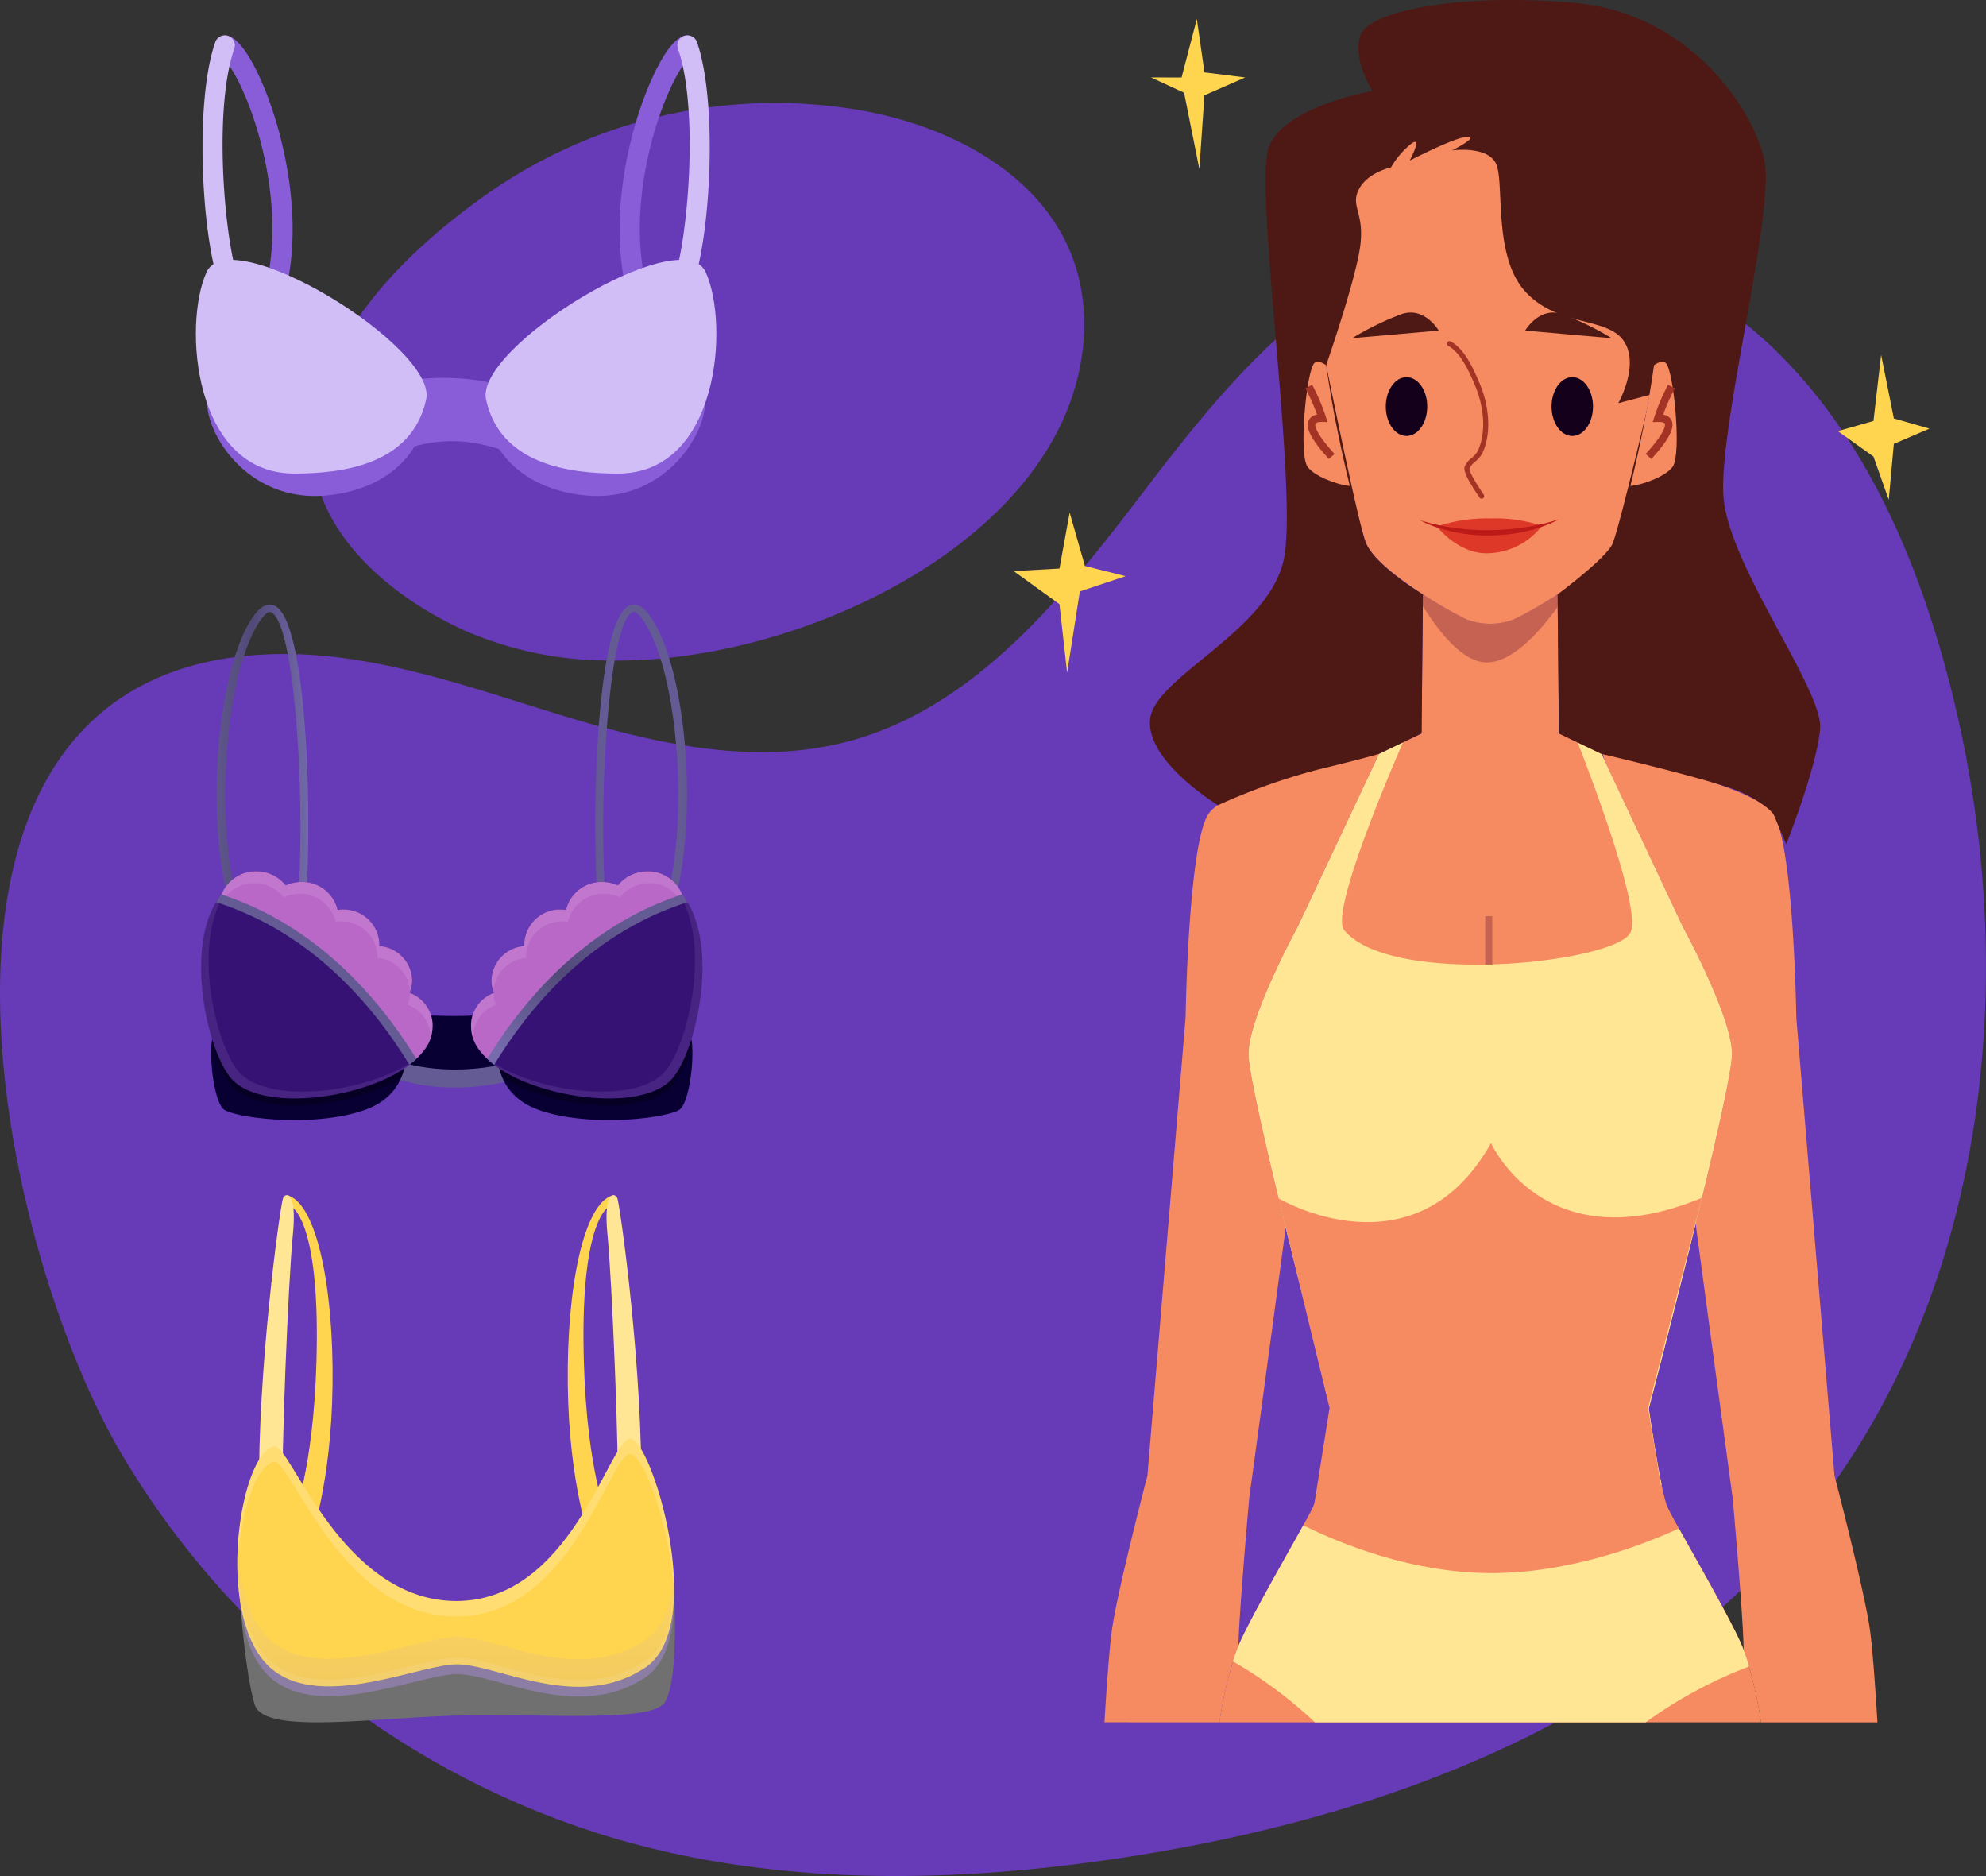 <svg xmlns="http://www.w3.org/2000/svg" xmlns:xlink="http://www.w3.org/1999/xlink" width="281" height="265.381" viewBox="0 0 281 265.381">
  <rect x="0" y="0" width="281" height="265.381" fill="#333333" stroke="none"/>
  <defs>
    <linearGradient id="linear-gradient" x1="0.5" y1="0.893" x2="0.5" y2="1.796" gradientUnits="objectBoundingBox">
      <stop offset="0" stop-color="#645b94"/>
      <stop offset="0.451" stop-color="#514a78"/>
      <stop offset="1" stop-color="#756bad"/>
    </linearGradient>
    <linearGradient id="linear-gradient-2" x1="0" y1="0.5" x2="1" y2="0.5" xlink:href="#linear-gradient"/>
    <linearGradient id="linear-gradient-3" x1="0.43" y1="0.599" x2="-0.161" y2="1.416" xlink:href="#linear-gradient"/>
    <linearGradient id="linear-gradient-4" x1="0.821" y1="0.5" x2="1.821" y2="0.5" xlink:href="#linear-gradient"/>
    <linearGradient id="linear-gradient-5" x1="1.344" y1="0.599" x2="0.753" y2="1.416" xlink:href="#linear-gradient"/>
    <linearGradient id="linear-gradient-6" x1="0.5" y1="0.388" x2="0.5" y2="0.974" gradientUnits="objectBoundingBox">
      <stop offset="0" stop-color="#c5b8ff"/>
      <stop offset="1" stop-color="#735bde"/>
    </linearGradient>
  </defs>
  <g id="Grupo_1068155" data-name="Grupo 1068155" transform="translate(-222 -2217)">
    <g id="BACKGROUND" transform="translate(222 2231.553)">
      <g id="Grupo_32241" data-name="Grupo 32241">
        <path id="Trazado_61861" data-name="Trazado 61861" d="M107.593,113.449c13.888-.48,27.317,4.387,40.6,8.463s27.5,7.427,40.95,3.921c18.079-4.714,30.692-20.563,42.018-35.422s24.138-30.618,42.3-34.991c16.962-4.084,35.262,3.237,47.607,15.564s19.47,28.991,23.916,45.862c11.013,41.787,5.7,89.964-22.916,122.348-22.892,25.91-57.449,38.636-91.584,44.137-24.623,3.968-50.223,4.63-74.166-2.35a121.172,121.172,0,0,1-70-54.733C68.435,195.535,51.851,115.375,107.593,113.449Z" transform="translate(-69.318 -35.458)" fill="#673ab7"/>
        <path id="Trazado_61862" data-name="Trazado 61862" d="M190.642,99.253c16.719.31,34.721-5.844,47.226-14.573,6.933-4.839,13.13-11,16.83-18.605s4.679-16.756,1.453-24.57c-4.654-11.275-16.9-17.654-28.879-19.933a70.957,70.957,0,0,0-53.19,11.364c-10.739,7.488-22,18.146-24.783,31.482-3,14.368,9.37,25.391,21.548,30.776A51.267,51.267,0,0,0,190.642,99.253Z" transform="translate(-104.695 -20.373)" fill="#673ab7"/>
      </g>
    </g>
    <g id="Grupo_1067917" data-name="Grupo 1067917" transform="translate(20 -20)">
      <g id="Grupo_35523" data-name="Grupo 35523" transform="translate(201.791 2187)" style="isolation: isolate">
        <g id="Grupo_35522" data-name="Grupo 35522" transform="translate(143.636 50)">
          <g id="Grupo_35521" data-name="Grupo 35521">
            <path id="Trazado_67735" data-name="Trazado 67735" d="M262.61,96.427C259.969,79.061,243.16,77.435,238.9,77.711c-4.261-.276-21.069,1.35-23.711,18.716-1.887,12.409,4.659,36.952,6.057,41.032s12.981,10.475,14.445,11.038a9.436,9.436,0,0,0,6.417,0c1.462-.568,13.046-6.958,14.444-11.038S264.5,108.836,262.61,96.427Z" transform="translate(-171.474 -60.822)" fill="#f68a61"/>
            <path id="Trazado_67736" data-name="Trazado 67736" d="M194.117,336.8a52.351,52.351,0,0,0-2.673,10.8h76.611a52.346,52.346,0,0,0-2.673-10.8c-1.92-4.559-9.6-17.517-10.558-19.676s-2.639-13.917-2.639-13.917,11.758-44.87,11.758-50.149-6.958-18-6.958-18l-11.517-24.475-6-2.879-.192-19.671a54.542,54.542,0,0,1-6.316,3.594,9.436,9.436,0,0,1-6.418,0,53.828,53.828,0,0,1-6.316-3.592l-.193,19.669-6,2.879-11.518,24.475s-6.958,12.717-6.958,18,11.757,50.149,11.757,50.149-1.679,11.758-2.639,13.917S196.037,332.243,194.117,336.8Z" transform="translate(-162.324 -103.959)" fill="#f68a61"/>
            <path id="Trazado_67737" data-name="Trazado 67737" d="M291.786,249.536s6.958,12.717,6.958,18c0,2.413-2.458,13.1-5.126,23.993,2.3,17.236,5.246,38.874,5.246,38.874s1.44,16.2,1.527,20.876c0,.185.015.389.029.6a55.746,55.746,0,0,1,2.436,10.2h16.486c-.275-4.543-.658-10.079-1.042-12.957-.72-5.4-5.039-21.955-5.039-21.955l-5.4-64.787s-.36-24.475-3.239-28.793-24.148-8.518-24.148-8.518.075.325.2.869Z" transform="translate(-197.127 -118.431)" fill="#f68a61"/>
            <path id="Trazado_67738" data-name="Trazado 67738" d="M181,362.072a52.351,52.351,0,0,1,2.673-10.8c.087-4.679,1.527-20.876,1.527-20.876s2.883-21.183,5.172-38.326c-2.719-11.079-5.259-22.087-5.259-24.541,0-5.279,6.958-18,6.958-18l11.518-24.475s-21.269,4.2-24.148,8.518-3.239,28.793-3.239,28.793l-5.4,64.787s-4.319,16.557-5.039,21.955c-.384,2.878-.767,8.414-1.042,12.957Z" transform="translate(-151.878 -118.431)" fill="#f68a61"/>
            <path id="Trazado_67739" data-name="Trazado 67739" d="M209.954,316.642s-1.191,8.328-2.14,12.248a193.218,193.218,0,0,0,26.223,2.39,73.927,73.927,0,0,0,22.6-3.88c-.873-4.22-1.807-10.757-1.807-10.757s11.758-44.87,11.758-50.149-6.958-18-6.958-18l-11.518-24.475-3.355-1.61c2.792,7.187,8.822,23.462,7.521,26.8-1.68,4.319-33.833,7.918-40.552-.239-1.984-2.41,6.107-21.477,8.325-26.574l-3.373,1.619L205.155,248.5s-6.958,12.717-6.958,18S209.954,316.642,209.954,316.642Z" transform="translate(-164.964 -117.392)" fill="#ffe695"/>
            <path id="Trazado_67740" data-name="Trazado 67740" d="M206.161,432.11h46.806a63.06,63.06,0,0,1,14.632-7.9,26.828,26.828,0,0,0-1-2.9c-1.472-3.5-6.318-11.91-8.937-16.628-4.616,2.124-15.564,6.492-27.208,6.31-11.268-.176-21.351-4.478-25.933-6.76-2.547,4.611-7.667,13.468-9.186,17.079-.281.667-.535,1.409-.775,2.176A61.723,61.723,0,0,1,206.161,432.11Z" transform="translate(-163.543 -188.469)" fill="#ffe695"/>
            <path id="Trazado_67741" data-name="Trazado 67741" d="M247.217,197.632c3.8.456,7.977-4.28,10.535-7.818l-.017-1.774a54.542,54.542,0,0,1-6.316,3.594,9.436,9.436,0,0,1-6.418,0,53.828,53.828,0,0,1-6.316-3.592l-.016,1.636C240.948,193.334,244.078,197.255,247.217,197.632Z" transform="translate(-180.784 -103.959)" fill="#c66252"/>
            <g id="Grupo_35517" data-name="Grupo 35517" transform="translate(52.649 53.351)">
              <path id="Trazado_67742" data-name="Trazado 67742" d="M235.937,141.751c0,2.3-1.313,4.161-2.932,4.161s-2.932-1.863-2.932-4.161,1.313-4.161,2.932-4.161S235.937,139.453,235.937,141.751Z" transform="translate(-230.073 -137.59)" fill="#15001c"/>
              <path id="Trazado_67743" data-name="Trazado 67743" d="M274.443,141.751c0,2.3-1.313,4.161-2.932,4.161s-2.932-1.863-2.932-4.161,1.313-4.161,2.932-4.161S274.443,139.453,274.443,141.751Z" transform="translate(-245.125 -137.59)" fill="#15001c"/>
            </g>
            <g id="Grupo_35518" data-name="Grupo 35518" transform="translate(61.305 48.262)">
              <path id="Trazado_67744" data-name="Trazado 67744" d="M249.185,151.518a.357.357,0,0,1-.3-.164l-.233-.353c-1.3-1.954-2.064-3.306-1.87-4.005a3.207,3.207,0,0,1,1-1.241,4,4,0,0,0,.837-.933c1.4-2.919.71-6.756-.3-9.154l-.037-.088c-.786-1.863-1.975-4.679-3.8-5.668a.36.36,0,1,1,.343-.632c2.046,1.108,3.293,4.065,4.119,6.02l.037.087c1.071,2.538,1.791,6.612.29,9.746a4.366,4.366,0,0,1-1,1.149,3.147,3.147,0,0,0-.793.908c-.1.346.5,1.495,1.777,3.413l.238.361a.359.359,0,0,1-.3.555Z" transform="translate(-244.285 -129.234)" fill="#a33324"/>
            </g>
            <path id="Trazado_67745" data-name="Trazado 67745" d="M241.951,171.538a22.171,22.171,0,0,1,7.566-1.135,21.027,21.027,0,0,1,7.282,1.04,9.853,9.853,0,0,1-7.471,3.878C245.028,175.56,241.951,171.538,241.951,171.538Z" transform="translate(-182.067 -97.065)" fill="#dd3828"/>
            <path id="Trazado_67746" data-name="Trazado 67746" d="M237.992,170.736l.835.239c.531.164,1.286.345,2.206.532.456.106.957.186,1.487.265s1.093.122,1.67.206c1.162.1,2.4.178,3.647.157a34.2,34.2,0,0,0,6.8-.719c.914-.2,1.677-.39,2.2-.557l.83-.25-.778.388a16.884,16.884,0,0,1-2.144.83,22.3,22.3,0,0,1-3.172.752,25.462,25.462,0,0,1-3.728.312c-.638-.007-1.275-.015-1.9-.064-.627-.022-1.239-.127-1.832-.19a23.239,23.239,0,0,1-3.18-.719,15.861,15.861,0,0,1-2.154-.806Z" transform="translate(-180.52 -97.146)" fill="#bc1919"/>
            <path id="Trazado_67747" data-name="Trazado 67747" d="M262.453,125.136s1.98-3.419,5.219-2.34a40.647,40.647,0,0,1,7.019,3.419Z" transform="translate(-190.082 -78.374)" fill="#4e1815"/>
            <path id="Trazado_67748" data-name="Trazado 67748" d="M234.509,125.136s-1.98-3.419-5.219-2.34a40.656,40.656,0,0,0-7.018,3.419Z" transform="translate(-174.375 -78.374)" fill="#4e1815"/>
            <path id="Trazado_67749" data-name="Trazado 67749" d="M209.4,73.677a11.784,11.784,0,0,1,2.88-3.359c1.679-1.2-.24,2.4-.24,2.4s6.478-3.359,8.158-3.359-2.159,1.919-2.159,1.919,5.039-.719,6.238,1.92-.479,12.957,4.08,18,11.517,3.6,13.917,6.959-.72,8.878-.72,8.878l4.559-1.2s-4.185,17.978-5.339,21c-.78,2.04-7.811,7.254-7.811,7.254l.192,19.671,6,2.879s16.8,3.909,20.155,5.588,4.2,2.93,4.2,2.93l1.8,4.268s4.319-10.8,4.8-16.316-12.957-23.035-13.677-32.873,7.438-40.552,5.759-47.75S251.628,51.842,235.312,50.4s-29.034,1.2-30.234,4.559,1.68,7.918,1.68,7.918-12.477,2.159-14.637,7.918,4.079,47.749,2.159,58.068-18.236,16.8-18.956,22.8,9.6,12.237,9.6,12.237a87.776,87.776,0,0,1,14.157-5.039c6.958-1.68,8.638-2.229,8.638-2.229l6-2.879.193-19.669s-6.946-4.156-8.128-7.446-5.557-24.988-5.557-24.988,4.375-12.615,4.855-17.174-1.439-5.279-.24-7.678S209.4,73.677,209.4,73.677Z" transform="translate(-156.009 -50)" fill="#4e1815"/>
            <path id="Trazado_67750" data-name="Trazado 67750" d="M212.424,134.28c.36-.48,1.021-.273,1.742.207.848,6.116,2.178,12.325,3.35,17.1-2.019-.208-5.109-1.465-5.992-2.726C210.264,147.057,211.344,135.72,212.424,134.28Z" transform="translate(-169.952 -82.838)" fill="#f68a61"/>
            <g id="Grupo_35519" data-name="Grupo 35519" transform="translate(41.274 54.429)">
              <path id="Trazado_67751" data-name="Trazado 67751" d="M214.711,149.866l.81-.714-.139-.156c-2.73-3.051-2.643-3.937-2.552-4.135.073-.16.429-.259.945-.238l.757.018-.228-.721a28.718,28.718,0,0,0-1.949-4.561l-.956.5a29.144,29.144,0,0,1,1.656,3.73,1.509,1.509,0,0,0-1.2.816c-.61,1.322,1.137,3.53,2.728,5.308Z" transform="translate(-211.399 -139.36)" fill="#a33324"/>
            </g>
            <path id="Trazado_67752" data-name="Trazado 67752" d="M291.981,134.28c-.36-.48-1.022-.273-1.742.207-.848,6.116-2.178,12.325-3.35,17.1,2.019-.208,5.109-1.465,5.992-2.726C294.14,147.057,293.06,135.72,291.981,134.28Z" transform="translate(-199.634 -82.838)" fill="#f68a61"/>
            <g id="Grupo_35520" data-name="Grupo 35520" transform="translate(89.423 54.429)">
              <path id="Trazado_67753" data-name="Trazado 67753" d="M291.257,149.866l-.809-.714.139-.156c2.731-3.051,2.643-3.937,2.552-4.135-.074-.16-.429-.259-.945-.238l-.756.018.228-.721a28.78,28.78,0,0,1,1.949-4.561l.956.5a29.138,29.138,0,0,0-1.656,3.73,1.507,1.507,0,0,1,1.2.816c.61,1.322-1.137,3.53-2.728,5.308Z" transform="translate(-290.448 -139.36)" fill="#a33324"/>
            </g>
            <path id="Trazado_67754" data-name="Trazado 67754" d="M340.13,141.76l1.08-9.358,1.8,9,5.039,1.44L343.009,145l-.72,7.918-2.16-6.119-5.039-3.6Z" transform="translate(-218.476 -82.211)" fill="#ffd54f"/>
            <path id="Trazado_67755" data-name="Trazado 67755" d="M150.115,176.957l1.44-7.918,2.16,7.558,5.759,1.44-6.479,2.16-1.8,11.518L150.115,182l-6.479-4.679Z" transform="translate(-143.636 -96.532)" fill="#ffd54f"/>
            <path id="Trazado_67756" data-name="Trazado 67756" d="M179.865,62.681l2.16-8.278,1.08,7.558,5.759.72L183.1,65.2l-.72,10.438-2.159-10.8-4.679-2.159Z" transform="translate(-156.11 -51.721)" fill="#ffd54f"/>
          </g>
          <line id="Línea_63" data-name="Línea 63" y2="6.848" transform="translate(67.218 129.595)" fill="none" stroke="#c66252" stroke-miterlimit="10" stroke-width="1"/>
        </g>
        <path id="Trazado_67757" data-name="Trazado 67757" d="M205.19,323.308s19.251,11.384,30.045-7.837c0,0,7.6,17.019,29.844,7.745l-7.621,29.733,1.827,10.964-20.6,6.879-28.421-4.445,2.123-13.4Z" transform="translate(-24.061 -103.772)" fill="#f68a61"/>
      </g>
      <g id="Grupo_35528" data-name="Grupo 35528" transform="translate(229.715 2242)" style="isolation: isolate">
        <g id="Grupo_35524" data-name="Grupo 35524" transform="translate(2.749 0)">
          <path id="Trazado_67758" data-name="Trazado 67758" d="M13.727,55.089a1.3,1.3,0,0,1-.9-.374,1.9,1.9,0,0,1-.213-2.371c5.714-8.372,4.437-19.6,3.168-25.54-1.774-8.313-4.936-13.714-5.9-14.189a1.688,1.688,0,0,1-1.064-2,1.456,1.456,0,0,1,1.722-1.279c2.426.63,5.212,6.63,6.895,12.3,1.807,6.076,5.166,21.436-2.606,32.83A1.356,1.356,0,0,1,13.727,55.089Z" transform="translate(-8.791 -9.294)" fill="#895cd8"/>
        </g>
        <g id="Grupo_35525" data-name="Grupo 35525" transform="translate(0.94 0.004)">
          <path id="Trazado_67759" data-name="Trazado 67759" d="M12.69,47.625a1.42,1.42,0,0,1-1.058-.471C8.147,43.293,6.4,19.839,9.763,10.247a1.426,1.426,0,0,1,2.691.945c-3.333,9.509-.982,31.527,1.3,34.053a1.426,1.426,0,0,1-1.06,2.38Z" transform="translate(-7.958 -9.296)" fill="#d2bef6"/>
        </g>
        <path id="Trazado_67760" data-name="Trazado 67760" d="M19.192,34.118c10.1-4.871,25.3-1.961,26.965,2.791S48,45.045,42.177,42.73s-12-3.766-20.554.914S19.192,34.118,19.192,34.118Z" transform="translate(3.659 16.845)" fill="#895cd8"/>
        <path id="Trazado_67761" data-name="Trazado 67761" d="M8.246,34.218c.237,5.286,6.376,14.046,16.83,13.095S39.867,39,38.738,34.485,8.246,34.218,8.246,34.218Z" transform="translate(-6.681 17.785)" fill="#895cd8"/>
        <path id="Trazado_67762" data-name="Trazado 67762" d="M21.445,54.147c-14.287,0-15.77-21.106-12.413-28.487S41.819,36.346,40.1,43.71C38.075,52.776,28.55,54.147,21.445,54.147Z" transform="translate(-7.525 7.843)" fill="#d2bef6"/>
        <path id="Trazado_67763" data-name="Trazado 67763" d="M57.262,34.218c-.239,5.286-6.378,14.046-16.832,13.095S25.641,39,26.768,34.485,57.262,34.218,57.262,34.218Z" transform="translate(14.816 17.785)" fill="#895cd8"/>
        <g id="Grupo_35526" data-name="Grupo 35526" transform="translate(59.947 0)">
          <path id="Trazado_67764" data-name="Trazado 67764" d="M41.141,55.089a1.29,1.29,0,0,0,.895-.374,1.9,1.9,0,0,0,.213-2.371c-5.711-8.372-4.437-19.6-3.168-25.54,1.774-8.313,4.938-13.714,5.9-14.189a1.684,1.684,0,0,0,1.064-2,1.454,1.454,0,0,0-1.72-1.279c-2.428.63-5.212,6.63-6.9,12.3-1.8,6.076-5.166,21.436,2.608,32.83A1.35,1.35,0,0,0,41.141,55.089Z" transform="translate(-35.13 -9.294)" fill="#895cd8"/>
        </g>
        <path id="Trazado_67765" data-name="Trazado 67765" d="M45.131,54.147c14.289,0,15.772-21.106,12.415-28.487S24.757,36.346,26.473,43.71C28.5,52.776,38.028,54.147,45.131,54.147Z" transform="translate(14.59 7.843)" fill="#d2bef6"/>
        <g id="Grupo_35527" data-name="Grupo 35527" transform="translate(66.543 0.002)">
          <path id="Trazado_67766" data-name="Trazado 67766" d="M39.593,47.626a1.426,1.426,0,0,1-1.06-2.38c2.28-2.526,4.63-24.544,1.3-34.053a1.426,1.426,0,0,1,2.691-.945c3.359,9.594,1.616,33.045-1.872,36.909A1.422,1.422,0,0,1,39.593,47.626Z" transform="translate(-38.167 -9.295)" fill="#d2bef6"/>
        </g>
      </g>
      <g id="Grupo_35537" data-name="Grupo 35537" transform="translate(229.714 2322.537)" style="isolation: isolate">
        <path id="Trazado_67767" data-name="Trazado 67767" d="M219.927,82.341c8.212,6.346,23.57,3.627,26.928-.213s-.379-7.068-.379-7.068-1.273,3.655-14.392,3.495-13.544-2.293-13.544-2.293Z" transform="translate(-196.363 -17.817)" fill="url(#linear-gradient)"/>
        <path id="Trazado_67768" data-name="Trazado 67768" d="M219.927,81.125c8.212,6.346,23.57,3.625,26.928-.215s-.379-7.066-.379-7.066S245.2,77.5,232.084,77.34s-13.544-2.293-13.544-2.293Z" transform="translate(-196.363 -19.16)" fill="#080033"/>
        <g id="Grupo_35532" data-name="Grupo 35532" transform="translate(0 0)">
          <g id="Grupo_35529" data-name="Grupo 35529" transform="translate(2.931)">
            <path id="Trazado_67769" data-name="Trazado 67769" d="M213.576,95.079c-6.125-7.844-5.355-36.975,1.21-45.842.848-1.147,1.742-1.582,2.641-1.3,5.426,1.7,5.649,37.615,4.151,46.117l-1.185-.149c1.925-10.931.568-43.778-3.383-45.015-.252-.084-.728.238-1.208.886-6.251,8.442-7.042,37.291-1.225,44.739Z" transform="translate(-209.393 -47.855)" fill="url(#linear-gradient-2)"/>
          </g>
          <g id="Grupo_35531" data-name="Grupo 35531" transform="translate(0 37.716)">
            <path id="Trazado_67770" data-name="Trazado 67770" d="M209.108,78.372c-.33,3.1.421,8.229,1.595,9.456s12.477,2.773,19.943.213,5.866-10.079,5.866-10.079S209.592,73.823,209.108,78.372Z" transform="translate(-206.863 -54.234)" fill="#080033"/>
            <path id="Trazado_67771" data-name="Trazado 67771" d="M236.481,77.961s-26.92-4.139-27.4.41c-.011.1-.011.21-.019.311a18.743,18.743,0,0,0,2.535,5.559c3.783,5.037,17.561,3.388,24.288-.831A10.107,10.107,0,0,0,236.481,77.961Z" transform="translate(-206.832 -54.234)" opacity="0.3"/>
            <path id="Trazado_67772" data-name="Trazado 67772" d="M241.1,87.509a4.915,4.915,0,0,0-3.247-4.536,4.591,4.591,0,0,0,.366-1.772,5.016,5.016,0,0,0-4.667-4.852c0-.09.027-.175.027-.267a5.073,5.073,0,0,0-5.224-4.9,5.323,5.323,0,0,0-.69.065,5.148,5.148,0,0,0-5.123-3.958,5.485,5.485,0,0,0-2.222.48,5.318,5.318,0,0,0-4.177-1.984,5.2,5.2,0,0,0-4.917,3.3c-5.235,6.384-2.38,21.007,1.147,25.706,4.063,5.412,19.669,3.11,25.668-1.807C240.591,90.894,241.1,89.281,241.1,87.509Z" transform="translate(-207.611 -65.78)" fill="#361274"/>
            <path id="Trazado_67773" data-name="Trazado 67773" d="M213.449,93.367c-3.529-4.7-6.384-19.322-1.147-25.706a4.836,4.836,0,0,1,.892-1.462,4.983,4.983,0,0,0-1.972,2.422c-5.237,6.384-2.382,21.007,1.147,25.706,4.063,5.412,19.667,3.11,25.668-1.807.377-.307.694-.6.987-.892C232.964,96.5,217.493,98.753,213.449,93.367Z" transform="translate(-207.616 -65.317)" fill="#e2c4ff" opacity="0.1"/>
            <path id="Trazado_67774" data-name="Trazado 67774" d="M236.53,82.972A4.591,4.591,0,0,0,236.9,81.2a5.016,5.016,0,0,0-4.667-4.852c0-.09.027-.175.027-.267a5.073,5.073,0,0,0-5.224-4.9,5.323,5.323,0,0,0-.69.065,5.148,5.148,0,0,0-5.123-3.958,5.485,5.485,0,0,0-2.222.48,5.318,5.318,0,0,0-4.177-1.984,5.2,5.2,0,0,0-4.917,3.3c-.128.158-.231.341-.351.509,13.641,4.339,22.4,14.76,27.479,23.113,2.26-1.955,2.746-3.505,2.746-5.2A4.915,4.915,0,0,0,236.53,82.972Z" transform="translate(-206.288 -65.78)" fill="#ba68c8"/>
            <g id="Grupo_35530" data-name="Grupo 35530" transform="translate(3.263)" opacity="0.1">
              <path id="Trazado_67775" data-name="Trazado 67775" d="M214.538,67.465a5.318,5.318,0,0,1,4.179,1.986,5.444,5.444,0,0,1,2.222-.482,5.15,5.15,0,0,1,5.123,3.958,5.687,5.687,0,0,1,.688-.065,5.074,5.074,0,0,1,5.227,4.907c0,.09-.025.175-.029.265a5.023,5.023,0,0,1,4.654,4.715A4.53,4.53,0,0,0,236.9,81.2a5.016,5.016,0,0,0-4.667-4.852c0-.09.027-.175.027-.267a5.073,5.073,0,0,0-5.224-4.9,5.323,5.323,0,0,0-.69.065,5.148,5.148,0,0,0-5.123-3.958,5.485,5.485,0,0,0-2.222.48,5.318,5.318,0,0,0-4.177-1.984,5.2,5.2,0,0,0-4.917,3.3c-.128.158-.231.341-.351.509.21.067.4.164.6.234A5.214,5.214,0,0,1,214.538,67.465Z" transform="translate(-209.551 -65.78)" fill="#fff"/>
              <path id="Trazado_67776" data-name="Trazado 67776" d="M222.24,75.615a4.918,4.918,0,0,1,3.245,4.536c0,.078-.006.154-.008.231a5.909,5.909,0,0,0,.29-1.917,4.9,4.9,0,0,0-3.175-4.5A4.641,4.641,0,0,1,222.24,75.615Z" transform="translate(-195.541 -56.738)" fill="#fff"/>
            </g>
            <path id="Trazado_67777" data-name="Trazado 67777" d="M210.119,67.34l-.013.021a9.445,9.445,0,0,0-.741,1.075C222.9,72.71,231.636,83.121,236.7,91.421c.072-.055.156-.105.223-.162.282-.229.528-.45.76-.669C232.53,82.195,223.71,71.767,210.119,67.34Z" transform="translate(-206.492 -64.058)" fill="url(#linear-gradient-3)"/>
          </g>
        </g>
        <g id="Grupo_35536" data-name="Grupo 35536" transform="translate(37.874 0)">
          <g id="Grupo_35533" data-name="Grupo 35533" transform="translate(18.638)">
            <path id="Trazado_67778" data-name="Trazado 67778" d="M243.655,95.079c6.125-7.844,5.355-36.975-1.21-45.842-.848-1.147-1.742-1.582-2.641-1.3-5.426,1.7-5.649,37.615-4.151,46.117l1.185-.149c-1.925-10.931-.568-43.778,3.383-45.015.252-.084.728.238,1.208.886,6.251,8.442,7.042,37.291,1.225,44.739Z" transform="translate(-234.858 -47.855)" fill="url(#linear-gradient-4)"/>
          </g>
          <g id="Grupo_35535" data-name="Grupo 35535" transform="translate(0 37.716)">
            <path id="Trazado_67779" data-name="Trazado 67779" d="M255.808,78.372c.33,3.1-.421,8.229-1.595,9.456s-12.477,2.773-19.943.213S228.4,77.961,228.4,77.961,255.324,73.823,255.808,78.372Z" transform="translate(-223.504 -54.234)" fill="#080033"/>
            <path id="Trazado_67780" data-name="Trazado 67780" d="M228.4,77.961s26.92-4.139,27.4.41c.011.1.011.21.019.311a18.742,18.742,0,0,1-2.535,5.559c-3.783,5.037-17.561,3.388-24.288-.831A10.107,10.107,0,0,1,228.4,77.961Z" transform="translate(-223.501 -54.234)" opacity="0.3"/>
            <path id="Trazado_67781" data-name="Trazado 67781" d="M226.5,87.509a4.915,4.915,0,0,1,3.247-4.536,4.592,4.592,0,0,1-.366-1.772,5.016,5.016,0,0,1,4.667-4.852c0-.09-.027-.175-.027-.267a5.073,5.073,0,0,1,5.224-4.9,5.324,5.324,0,0,1,.69.065,5.148,5.148,0,0,1,5.123-3.958,5.485,5.485,0,0,1,2.222.48,5.321,5.321,0,0,1,4.177-1.984,5.2,5.2,0,0,1,4.917,3.3c5.235,6.384,2.38,21.007-1.147,25.706-4.063,5.412-19.669,3.11-25.668-1.807C227.013,90.894,226.5,89.281,226.5,87.509Z" transform="translate(-225.443 -65.78)" fill="#361274"/>
            <path id="Trazado_67782" data-name="Trazado 67782" d="M253.068,93.367c3.529-4.7,6.384-19.322,1.147-25.706a4.835,4.835,0,0,0-.892-1.462,4.982,4.982,0,0,1,1.972,2.422c5.237,6.384,2.382,21.007-1.147,25.706-4.063,5.412-19.667,3.11-25.668-1.807-.377-.307-.694-.6-.987-.892C233.553,96.5,249.024,98.753,253.068,93.367Z" transform="translate(-224.352 -65.317)" fill="#e2c4ff" opacity="0.1"/>
            <path id="Trazado_67783" data-name="Trazado 67783" d="M229.751,82.972a4.592,4.592,0,0,1-.366-1.772,5.016,5.016,0,0,1,4.667-4.852c0-.09-.027-.175-.027-.267a5.073,5.073,0,0,1,5.224-4.9,5.324,5.324,0,0,1,.69.065,5.148,5.148,0,0,1,5.123-3.958,5.485,5.485,0,0,1,2.222.48,5.321,5.321,0,0,1,4.177-1.984,5.2,5.2,0,0,1,4.917,3.3c.128.158.231.341.351.509-13.641,4.339-22.4,14.76-27.479,23.113-2.26-1.955-2.746-3.505-2.746-5.2A4.915,4.915,0,0,1,229.751,82.972Z" transform="translate(-225.443 -65.78)" fill="#ba68c8"/>
            <g id="Grupo_35534" data-name="Grupo 35534" transform="translate(1.06)" opacity="0.1">
              <path id="Trazado_67784" data-name="Trazado 67784" d="M250.231,67.465a5.318,5.318,0,0,0-4.179,1.986,5.444,5.444,0,0,0-2.222-.482,5.15,5.15,0,0,0-5.123,3.958,5.687,5.687,0,0,0-.688-.065,5.074,5.074,0,0,0-5.227,4.907c0,.09.025.175.029.265a5.023,5.023,0,0,0-4.654,4.715,4.531,4.531,0,0,1-.295-1.549,5.016,5.016,0,0,1,4.667-4.852c0-.09-.027-.175-.027-.267a5.073,5.073,0,0,1,5.224-4.9,5.324,5.324,0,0,1,.69.065,5.148,5.148,0,0,1,5.123-3.958,5.485,5.485,0,0,1,2.222.48,5.321,5.321,0,0,1,4.177-1.984,5.194,5.194,0,0,1,4.917,3.3c.128.158.231.341.351.509-.21.067-.4.164-.6.234A5.214,5.214,0,0,0,250.231,67.465Z" transform="translate(-224.992 -65.78)" fill="#fff"/>
              <path id="Trazado_67785" data-name="Trazado 67785" d="M230.03,75.615a4.918,4.918,0,0,0-3.245,4.536c0,.078.006.154.008.231a5.908,5.908,0,0,1-.29-1.917,4.9,4.9,0,0,1,3.175-4.5A4.641,4.641,0,0,0,230.03,75.615Z" transform="translate(-226.504 -56.738)" fill="#fff"/>
            </g>
            <path id="Trazado_67786" data-name="Trazado 67786" d="M255.158,67.34l.013.021a9.44,9.44,0,0,1,.741,1.075c-13.531,4.273-22.27,14.684-27.332,22.985-.072-.055-.156-.105-.223-.162-.282-.229-.528-.45-.76-.669C232.748,82.195,241.568,71.767,255.158,67.34Z" transform="translate(-224.237 -64.058)" fill="url(#linear-gradient-5)"/>
          </g>
        </g>
      </g>
      <g id="Grupo_35538" data-name="Grupo 35538" transform="translate(235.575 2406.065)" style="isolation: isolate">
        <path id="Trazado_67787" data-name="Trazado 67787" d="M11.8,205.076c4.153,1.108,6.585,13.006,6.408,26.906s-3.1,21.786-3.1,21.786l-2.233-3.748s3.011-7.578,3.109-24.56-3.533-18.7-3.533-18.7Z" transform="translate(-4.73 -205.068)" fill="#ffd54f"/>
        <path id="Trazado_67788" data-name="Trazado 67788" d="M9.691,247.42c-.228-17.611,2.879-40.085,3.369-41.864.23-.821,2.059-1.372,1.409,5.1s-1.688,31.923-1.4,36.767S9.749,251.842,9.691,247.42Z" transform="translate(-6.606 -205.072)" fill="#ffe695"/>
        <path id="Trazado_67789" data-name="Trazado 67789" d="M39.279,205.076c-4.153,1.108-6.585,13.006-6.408,26.906s3.1,21.786,3.1,21.786L38.2,250.02s-3.011-7.578-3.109-24.56,3.533-18.7,3.533-18.7Z" transform="translate(13.892 -205.068)" fill="#ffd54f"/>
        <path id="Trazado_67790" data-name="Trazado 67790" d="M40.69,247.42c.23-17.611-2.879-40.085-3.367-41.864-.23-.821-2.059-1.372-1.411,5.1s1.69,31.923,1.406,36.767S40.634,251.842,40.69,247.42Z" transform="translate(16.466 -205.072)" fill="#ffe695"/>
        <path id="Trazado_67791" data-name="Trazado 67791" d="M8.176,234.587c.552,8.59,1.534,14.747,2.259,16.846,1.475,4.281,17.766,1.59,29.928,1.417,12.484-.177,26.3.974,28.07-1.86s1.453-12.322,1.3-15.849-4.224,4.6-23,5.136-22.934-1.594-24.528-2.125S8.176,234.587,8.176,234.587Z" transform="translate(-7.935 -179.268)" fill="#707070"/>
        <path id="Trazado_67792" data-name="Trazado 67792" d="M69.7,234.786c-.454-2.551-4.916,4.978-22.958,5.489-18.772.531-22.934-1.594-24.528-2.125-1.569-.524-13.66-3.467-14.035-3.565.192,4.477.978,8.582,3.135,11.49,6.276,8.467,21.764,1.093,27.509.944s17.24,6.911,26.876.435C68.968,245.252,69.931,240.231,69.7,234.786Z" transform="translate(-7.935 -179.265)" fill="#b492f1" opacity="0.4"/>
        <path id="Trazado_67793" data-name="Trazado 67793" d="M13.262,224.44c2.327-.43,9.426,21.792,25.692,21.881s21.587-22.446,24.59-22.958,11.173,26.357,2.265,32.345c-9.636,6.476-21.133-.584-26.876-.435S17.7,262.8,11.423,254.328,8.724,225.279,13.262,224.44Z" transform="translate(-8.048 -188.906)" fill="#ffd54f"/>
        <path id="Trazado_67794" data-name="Trazado 67794" d="M13.259,226.624c2.327-.43,9.425,21.792,25.692,21.881s21.587-22.446,24.59-22.958c1.929-.33,5.984,10.64,6.28,20.117.354-9.88-4.2-22.657-6.28-22.3-3,.512-8.322,23.047-24.59,22.958s-23.365-22.31-25.692-21.881c-2.909.537-5.421,9.2-5.195,17.577C8.278,234.381,10.6,227.116,13.259,226.624Z" transform="translate(-8.046 -188.906)" fill="#fff" opacity="0.2"/>
        <path id="Trazado_67795" data-name="Trazado 67795" d="M65.807,246.683c-9.636,6.476-21.133-.584-26.876-.435S17.7,253.771,11.423,245.3c-2.331-3.143-3.3-7.955-3.371-12.808-.049,5.166.889,10.406,3.371,13.752,6.276,8.467,21.764,1.093,27.509.944s17.24,6.911,26.876.435c3.094-2.08,4.126-6.681,4.03-11.778C69.792,240.563,68.708,244.733,65.807,246.683Z" transform="translate(-8.046 -180.825)" fill="#fff" opacity="0.1"/>
        <path id="Trazado_67796" data-name="Trazado 67796" d="M65.808,244.489c-9.636,6.476-21.133-.582-26.876-.435s-21.233,7.523-27.509-.944c-2.118-2.854-3.109-7.086-3.327-11.473-.275,5.664.586,11.672,3.327,15.369,6.276,8.467,21.764,1.093,27.509.944s17.24,6.911,26.876.435c3.378-2.27,4.3-7.544,3.977-13.189C69.532,239.262,68.39,242.755,65.808,244.489Z" transform="translate(-8.048 -181.584)" opacity="0.1" fill="url(#linear-gradient-6)" style="mix-blend-mode: multiply;isolation: isolate"/>
      </g>
    </g>
  </g>
</svg>

